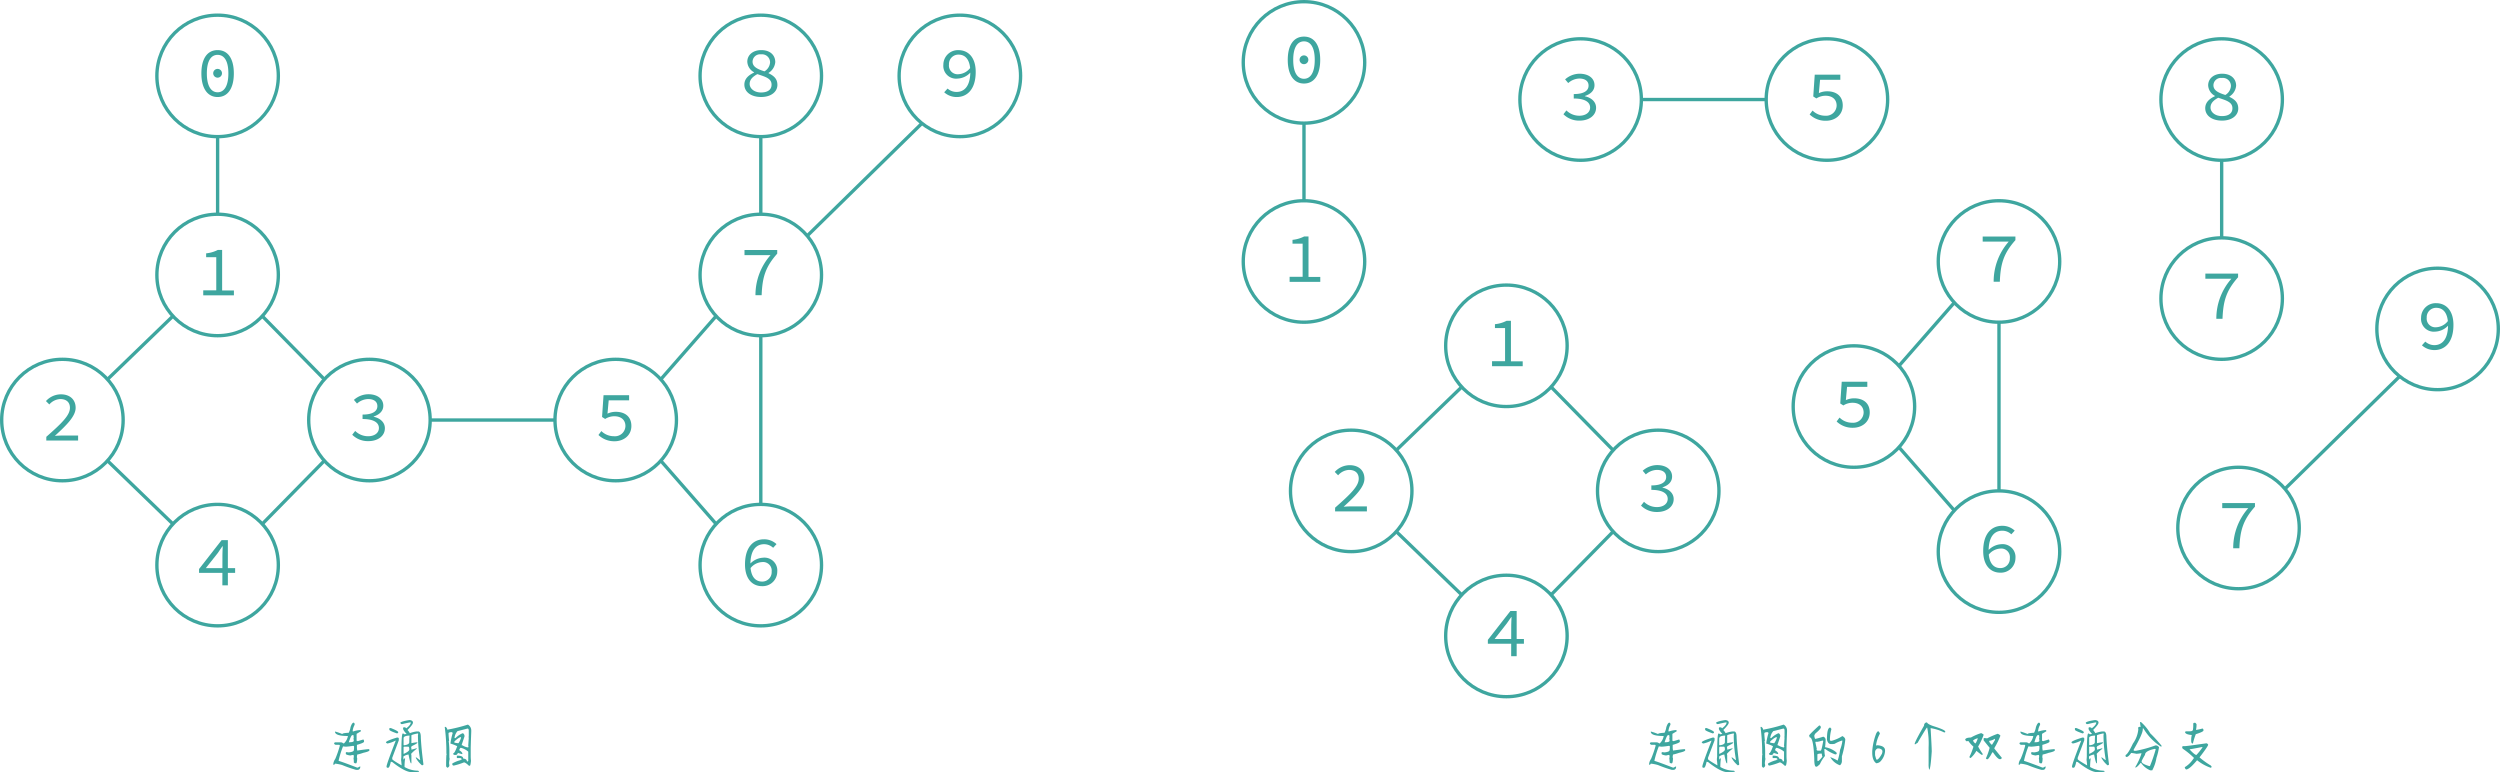 <svg id="图层_1" data-name="图层 1" xmlns="http://www.w3.org/2000/svg" viewBox="0 0 741 228.87"><defs><style>.cls-1{fill:none;}.cls-1,.cls-3{stroke:#3ea69f;stroke-miterlimit:10;}.cls-2{fill:#3ea69f;}.cls-3{fill:#fff;}</style></defs><circle class="cls-1" cx="64.5" cy="22.5" r="18"/><path class="cls-2" d="M202.69,111.76c0-4.49,1.83-6.91,4.81-6.91s4.81,2.42,4.81,6.91-1.83,7-4.81,7S202.69,116.21,202.69,111.76Zm8,0c0-3.84-1.32-5.5-3.19-5.5s-3.19,1.66-3.19,5.5,1.32,5.59,3.19,5.59S210.69,115.6,210.69,111.76Zm-4.49-.15a1.3,1.3,0,1,1,1.3,1.41A1.3,1.3,0,0,1,206.2,111.61Z" transform="translate(-143 -90)"/><circle class="cls-1" cx="64.5" cy="81.5" r="18"/><path class="cls-2" d="M203.24,176.05h3.86v-9.82h-3v-1.14a9.5,9.5,0,0,0,3.44-1h1.3v12h3.49v1.45h-9.09Z" transform="translate(-143 -90)"/><circle class="cls-1" cx="64.5" cy="167.5" r="18"/><path class="cls-2" d="M208.93,254.28c0-.73.06-1.64.1-2.37h-.1c-.44.65-.93,1.3-1.37,2L204,258.4h8.69v1.4H202v-1.15l6.68-8.55h1.86v13.4h-1.63Z" transform="translate(-143 -90)"/><circle class="cls-1" cx="18.5" cy="124.5" r="18"/><path class="cls-2" d="M156.73,219.47c4.54-4,7-6.36,7-8.59,0-1.53-.93-2.6-2.9-2.6a4.58,4.58,0,0,0-3.21,1.6l-1-1a6,6,0,0,1,4.43-2c2.69,0,4.37,1.58,4.37,4s-2.52,5-6.16,8.31c.84-.06,1.7-.1,2.5-.1h4.39v1.49h-9.43Z" transform="translate(-143 -90)"/><circle class="cls-1" cx="109.5" cy="124.5" r="18"/><path class="cls-2" d="M247.4,218.86l.88-1.13a5.41,5.41,0,0,0,3.84,1.57c1.83,0,3.19-.94,3.19-2.43s-1.34-2.67-4.85-2.67v-1.32c3.17,0,4.39-1.09,4.39-2.5s-1.11-2.1-2.73-2.1a5.12,5.12,0,0,0-3.3,1.34l-.92-1.09a6.51,6.51,0,0,1,4.28-1.68c2.52,0,4.43,1.24,4.43,3.4,0,1.62-1.19,2.65-2.85,3.2v.08c1.78.38,3.32,1.55,3.32,3.4,0,2.37-2.19,3.82-4.85,3.82A6.54,6.54,0,0,1,247.4,218.86Z" transform="translate(-143 -90)"/><circle class="cls-1" cx="182.5" cy="124.5" r="18"/><path class="cls-2" d="M320.38,218.93l.86-1.16A5.31,5.31,0,0,0,325,219.3a3.11,3.11,0,0,0,3.38-3c0-1.85-1.31-2.92-3.28-2.92a5,5,0,0,0-2.73.8l-.92-.59.44-6.45h7.58v1.52h-6.05l-.36,3.94a5.84,5.84,0,0,1,2.48-.54c2.56,0,4.6,1.3,4.6,4.2s-2.39,4.53-5,4.53A6.72,6.72,0,0,1,320.38,218.93Z" transform="translate(-143 -90)"/><circle class="cls-1" cx="225.5" cy="81.5" r="18"/><path class="cls-2" d="M371.38,165.62h-7.71V164.1h9.7v1.08c-3.55,4-4.41,7.07-4.62,12.32h-1.83A17.9,17.9,0,0,1,371.38,165.62Z" transform="translate(-143 -90)"/><circle class="cls-1" cx="225.5" cy="22.5" r="18"/><path class="cls-2" d="M363.63,115.08c0-1.85,1.43-2.9,2.87-3.57v-.09a3.75,3.75,0,0,1-2-3.12c0-2.06,1.74-3.45,4.13-3.45,2.63,0,4.16,1.49,4.16,3.57a4.18,4.18,0,0,1-2,3.19v.09c1.47.73,2.63,1.57,2.63,3.48s-1.74,3.57-4.81,3.57S363.63,117.2,363.63,115.08Zm8.06,0c0-1.85-1.87-2.33-4.2-3.11-1.3.7-2.29,1.56-2.29,2.9s1.33,2.54,3.38,2.54S371.69,116.51,371.69,115.12Zm-.44-6.61a2.39,2.39,0,0,0-2.69-2.36,2.22,2.22,0,0,0-2.5,2.15c0,1.59,1.54,2.26,3.53,2.89A3.39,3.39,0,0,0,371.25,108.51Z" transform="translate(-143 -90)"/><circle class="cls-1" cx="284.5" cy="22.5" r="18"/><path class="cls-2" d="M422.86,117.35l1-1.1a4,4,0,0,0,2.67,1c2.16,0,4.07-1.53,4.07-6,0-3.3-1.28-5.06-3.48-5.06a2.77,2.77,0,0,0-2.84,2.92A2.57,2.57,0,0,0,427.1,112a4.69,4.69,0,0,0,3.49-1.89l.06,1.37a5.55,5.55,0,0,1-3.89,1.82,3.79,3.79,0,0,1-4.15-4.13,4.32,4.32,0,0,1,4.45-4.31c2.92,0,5.14,2.14,5.14,6.45,0,5.37-2.71,7.45-5.6,7.45A5.44,5.44,0,0,1,422.86,117.35Z" transform="translate(-143 -90)"/><circle class="cls-1" cx="225.5" cy="167.5" r="18"/><path class="cls-2" d="M363.82,257.31c0-5.38,2.68-7.46,5.6-7.46a5.32,5.32,0,0,1,3.74,1.43l-1,1.09a3.93,3.93,0,0,0-2.66-1.07c-2.19,0-4.08,1.53-4.08,6,0,3.29,1.26,5.08,3.49,5.08a2.78,2.78,0,0,0,2.81-2.94,2.55,2.55,0,0,0-2.83-2.84,4.73,4.73,0,0,0-3.51,1.89l-.06-1.36a5.68,5.68,0,0,1,3.88-1.83,3.81,3.81,0,0,1,4.18,4.14,4.32,4.32,0,0,1-4.47,4.3C366,263.75,363.82,261.61,363.82,257.31Z" transform="translate(-143 -90)"/><line class="cls-3" x1="64.5" y1="40.5" x2="64.5" y2="63.5"/><circle class="cls-1" cx="386.5" cy="18.5" r="18"/><path class="cls-2" d="M524.69,107.76c0-4.49,1.83-6.91,4.81-6.91s4.81,2.42,4.81,6.91-1.83,7-4.81,7S524.69,112.21,524.69,107.76Zm8,0c0-3.84-1.32-5.5-3.19-5.5s-3.19,1.66-3.19,5.5,1.32,5.59,3.19,5.59S532.69,111.6,532.69,107.76Zm-4.49-.15a1.3,1.3,0,1,1,1.3,1.41A1.3,1.3,0,0,1,528.2,107.61Z" transform="translate(-143 -90)"/><circle class="cls-1" cx="386.5" cy="77.5" r="18"/><path class="cls-2" d="M525.24,172.05h3.86v-9.82h-3v-1.14a9.5,9.5,0,0,0,3.44-1h1.3v12h3.49v1.45h-9.09Z" transform="translate(-143 -90)"/><line class="cls-3" x1="386.5" y1="36.5" x2="386.5" y2="59.5"/><line class="cls-3" x1="51.26" y1="93.69" x2="31.86" y2="112.44"/><line class="cls-3" x1="77.74" y1="93.69" x2="96.14" y2="112.44"/><line class="cls-3" x1="96.14" y1="136.56" x2="77.74" y2="155.31"/><line class="cls-3" x1="31.86" y1="136.56" x2="51.26" y2="155.31"/><circle class="cls-1" cx="446.5" cy="102.5" r="18"/><path class="cls-2" d="M585.24,197.05h3.86v-9.82h-3v-1.14a9.5,9.5,0,0,0,3.44-1h1.3v12h3.49v1.45h-9.09Z" transform="translate(-143 -90)"/><circle class="cls-1" cx="446.5" cy="188.5" r="18"/><path class="cls-2" d="M590.93,275.28c0-.73.06-1.64.1-2.37h-.1c-.44.65-.93,1.3-1.37,1.95L586,279.4h8.69v1.4H584v-1.15l6.68-8.55h1.86v13.4h-1.63Z" transform="translate(-143 -90)"/><circle class="cls-1" cx="400.5" cy="145.5" r="18"/><path class="cls-2" d="M538.73,240.47c4.54-4,7-6.36,7-8.59,0-1.53-.93-2.6-2.9-2.6a4.58,4.58,0,0,0-3.21,1.6l-1-1a6,6,0,0,1,4.43-2c2.69,0,4.37,1.58,4.37,4s-2.52,5-6.16,8.31c.84-.06,1.7-.1,2.5-.1h4.39v1.49h-9.43Z" transform="translate(-143 -90)"/><circle class="cls-1" cx="491.5" cy="145.5" r="18"/><path class="cls-2" d="M629.4,239.86l.88-1.13a5.41,5.41,0,0,0,3.84,1.57c1.83,0,3.19-.94,3.19-2.43s-1.34-2.67-4.85-2.67v-1.32c3.17,0,4.39-1.09,4.39-2.5s-1.11-2.1-2.73-2.1a5.12,5.12,0,0,0-3.3,1.34l-.92-1.09a6.51,6.51,0,0,1,4.28-1.68c2.52,0,4.43,1.24,4.43,3.4,0,1.62-1.19,2.65-2.85,3.2v.08c1.78.38,3.32,1.55,3.32,3.4,0,2.37-2.19,3.82-4.85,3.82A6.54,6.54,0,0,1,629.4,239.86Z" transform="translate(-143 -90)"/><line class="cls-3" x1="433.26" y1="114.69" x2="413.86" y2="133.44"/><line class="cls-3" x1="459.74" y1="114.69" x2="478.14" y2="133.44"/><line class="cls-3" x1="478.14" y1="157.56" x2="459.74" y2="176.31"/><line class="cls-3" x1="413.86" y1="157.56" x2="433.26" y2="176.31"/><line class="cls-3" x1="127.5" y1="124.5" x2="164.5" y2="124.5"/><circle class="cls-1" cx="468.5" cy="29.5" r="18"/><path class="cls-2" d="M606.4,123.86l.88-1.13a5.41,5.41,0,0,0,3.84,1.57c1.83,0,3.19-.94,3.19-2.43s-1.34-2.67-4.85-2.67v-1.32c3.17,0,4.39-1.09,4.39-2.5s-1.11-2.1-2.73-2.1a5.12,5.12,0,0,0-3.3,1.34l-.92-1.09a6.51,6.51,0,0,1,4.28-1.68c2.52,0,4.43,1.24,4.43,3.4,0,1.62-1.19,2.65-2.85,3.2v.08c1.78.38,3.32,1.55,3.32,3.4,0,2.37-2.19,3.82-4.85,3.82A6.54,6.54,0,0,1,606.4,123.86Z" transform="translate(-143 -90)"/><circle class="cls-1" cx="541.5" cy="29.5" r="18"/><path class="cls-2" d="M679.38,123.93l.86-1.16A5.31,5.31,0,0,0,684,124.3a3.11,3.11,0,0,0,3.38-3c0-1.85-1.31-2.92-3.28-2.92a5,5,0,0,0-2.73.8l-.92-.59.44-6.45h7.58v1.52h-6l-.36,3.94a5.84,5.84,0,0,1,2.48-.54c2.56,0,4.6,1.3,4.6,4.2s-2.39,4.53-4.95,4.53A6.72,6.72,0,0,1,679.38,123.93Z" transform="translate(-143 -90)"/><line class="cls-3" x1="486.5" y1="29.5" x2="523.5" y2="29.5"/><line class="cls-3" x1="195.86" y1="112.44" x2="212.26" y2="93.69"/><line class="cls-3" x1="195.86" y1="136.56" x2="212.26" y2="155.31"/><line class="cls-3" x1="225.5" y1="99.5" x2="225.5" y2="149.5"/><circle class="cls-1" cx="549.5" cy="120.5" r="18"/><path class="cls-2" d="M687.38,214.93l.86-1.16A5.31,5.31,0,0,0,692,215.3a3.11,3.11,0,0,0,3.38-3c0-1.85-1.31-2.92-3.28-2.92a5,5,0,0,0-2.73.8l-.92-.59.44-6.45h7.58v1.52h-6l-.36,3.94a5.84,5.84,0,0,1,2.48-.54c2.56,0,4.6,1.3,4.6,4.2s-2.39,4.53-4.95,4.53A6.74,6.74,0,0,1,687.38,214.93Z" transform="translate(-143 -90)"/><circle class="cls-1" cx="592.5" cy="77.5" r="18"/><path class="cls-2" d="M738.38,161.62h-7.71V160.1h9.7v1.08c-3.55,4-4.41,7.07-4.62,12.32h-1.83A17.9,17.9,0,0,1,738.38,161.62Z" transform="translate(-143 -90)"/><circle class="cls-1" cx="592.5" cy="163.5" r="18"/><path class="cls-2" d="M730.82,253.31c0-5.38,2.68-7.46,5.6-7.46a5.32,5.32,0,0,1,3.74,1.43l-1,1.09a3.93,3.93,0,0,0-2.66-1.07c-2.19,0-4.07,1.53-4.07,6,0,3.29,1.25,5.08,3.48,5.08a2.78,2.78,0,0,0,2.81-2.94,2.55,2.55,0,0,0-2.83-2.84,4.73,4.73,0,0,0-3.51,1.89l-.06-1.36a5.68,5.68,0,0,1,3.88-1.83,3.81,3.81,0,0,1,4.18,4.14,4.32,4.32,0,0,1-4.47,4.3C733,259.75,730.82,257.61,730.82,253.31Z" transform="translate(-143 -90)"/><line class="cls-3" x1="562.86" y1="108.44" x2="579.26" y2="89.69"/><line class="cls-3" x1="562.86" y1="132.56" x2="579.26" y2="151.31"/><line class="cls-3" x1="592.5" y1="95.5" x2="592.5" y2="145.5"/><line class="cls-3" x1="239.26" y1="69.9" x2="273.26" y2="36.56"/><circle class="cls-1" cx="663.5" cy="156.5" r="18"/><path class="cls-2" d="M809.38,240.62h-7.71V239.1h9.7v1.08c-3.55,4-4.41,7.07-4.62,12.32h-1.83A17.9,17.9,0,0,1,809.38,240.62Z" transform="translate(-143 -90)"/><circle class="cls-1" cx="722.5" cy="97.5" r="18"/><path class="cls-2" d="M860.86,192.35l1-1.1a4,4,0,0,0,2.67,1.05c2.16,0,4.07-1.53,4.07-6,0-3.3-1.28-5.06-3.48-5.06a2.77,2.77,0,0,0-2.84,2.92A2.57,2.57,0,0,0,865.1,187a4.69,4.69,0,0,0,3.49-1.89l.06,1.37a5.55,5.55,0,0,1-3.89,1.82,3.79,3.79,0,0,1-4.15-4.13,4.32,4.32,0,0,1,4.45-4.31c2.92,0,5.14,2.14,5.14,6.45,0,5.37-2.71,7.45-5.6,7.45A5.44,5.44,0,0,1,860.86,192.35Z" transform="translate(-143 -90)"/><line class="cls-3" x1="677.26" y1="144.9" x2="711.26" y2="111.56"/><line class="cls-3" x1="225.5" y1="40.5" x2="225.5" y2="63.5"/><circle class="cls-1" cx="658.5" cy="88.5" r="18"/><path class="cls-2" d="M804.38,172.62h-7.71V171.1h9.7v1.08c-3.55,4-4.41,7.07-4.62,12.32h-1.83A17.9,17.9,0,0,1,804.38,172.62Z" transform="translate(-143 -90)"/><circle class="cls-1" cx="658.5" cy="29.5" r="18"/><path class="cls-2" d="M796.63,122.08c0-1.85,1.43-2.9,2.87-3.57v-.09a3.75,3.75,0,0,1-2-3.12c0-2.06,1.74-3.45,4.13-3.45,2.63,0,4.16,1.49,4.16,3.57a4.18,4.18,0,0,1-2,3.19v.09c1.47.73,2.63,1.57,2.63,3.48s-1.74,3.57-4.81,3.57S796.63,124.2,796.63,122.08Zm8.06,0c0-1.85-1.87-2.33-4.2-3.11-1.3.7-2.29,1.56-2.29,2.9s1.33,2.54,3.38,2.54S804.69,123.51,804.69,122.12Zm-.44-6.61a2.39,2.39,0,0,0-2.69-2.36,2.22,2.22,0,0,0-2.5,2.15c0,1.59,1.54,2.26,3.53,2.89A3.39,3.39,0,0,0,804.25,115.51Z" transform="translate(-143 -90)"/><line class="cls-3" x1="658.5" y1="47.5" x2="658.5" y2="70.5"/><path class="cls-2" d="M247.84,304.19a.48.48,0,0,1,.27.5v.15a4.75,4.75,0,0,0-.59,1.88c.06,0,.08,0,.08.12a7.31,7.31,0,0,1,2.24-.45l.13.18v.18l-1.27.76v2.07a.7.7,0,0,1,.33.1l1.67-.5a.77.77,0,0,1,.2.49v.17c0,.22-.71.54-2.11.94v1l.09.69c1.55-.24,2.71-.38,3.49-.43l.13.19v.14c0,.25-.62.5-1.84.77a12.65,12.65,0,0,1-1.78.51l-.09.57v.09c0,.23,0,.34.08.34,0,1.06-.16,1.6-.34,1.6h-.08a.62.62,0,0,1-.58-.28v-.31a4.14,4.14,0,0,0-.09-.84,2.73,2.73,0,0,0,.09-.76V314l-.13-.24a4.86,4.86,0,0,0-.9.17c-.89-.13-1.34-.3-1.34-.5v-.33c0-.1.08-.15.25-.17l.59.08q1.53-.16,1.53-.66a3.43,3.43,0,0,0,.07-.77v-.26a.22.22,0,0,0-.25-.25h-.09a17.47,17.47,0,0,1-2.1.25l-.83-.09a29.52,29.52,0,0,0-1.29,4.14v.15c1,.3,2.78.95,5.48,2h.2l.6-.33h.05c.06,0,.09,0,.09.08-.05.61-.34.92-.84.92h-.42a36.52,36.52,0,0,1-4.11-1.43,12,12,0,0,0-2.15-.42q0,.17-.27.33h-.14a.07.07,0,0,1-.08-.08v-.16a3.17,3.17,0,0,1,.58-1.48,30.31,30.31,0,0,0,1.36-3.92.24.24,0,0,0-.26-.27h-.84a.61.61,0,0,1-.59-.35v-.15c0-.05.09-.13.28-.24h1.74a1.37,1.37,0,0,1,.73.33h.15a3.87,3.87,0,0,0,1.18-2.2c-2.55,0-3.83-.43-3.83-1.29a.45.45,0,0,1,.17,0,17.16,17.16,0,0,1,2,.71c0-.19.63-.32,1.9-.38a5,5,0,0,0,.54-1.66C247.21,304.59,247.51,304.19,247.84,304.19ZM246.39,310h.29c.79,0,1.19-.19,1.19-.43l-.09-.76a.72.72,0,0,1,.09-.24,2.83,2.83,0,0,1-.09-.68h-.35C247.19,307.9,246.84,308.6,246.39,310Z" transform="translate(-143 -90)"/><path class="cls-2" d="M264.4,303.42c.67.08,1,.33,1,.76s-.54,1.09-1.61,2.2a3.56,3.56,0,0,1,.68.93,8.73,8.73,0,0,1,2-.51h.5c.51,0,.76.59.76,1.77.1,2.11.35,4.73.76,7.84v.18c0,.12-.14.2-.42.25a7.81,7.81,0,0,1-1.86-2.28l.17-.08,1,.76h.17a41.57,41.57,0,0,1-.67-7.34l.08-.42-.17-.09c-1.24.26-1.85.46-1.85.59v2.28h.08a12.35,12.35,0,0,1,1.68-.25v.16c0,.13-.57.46-1.68,1-.06.17-.11.26-.17.26l.09.42v.34a9.32,9.32,0,0,0,1.52-.43l.08.18a9.59,9.59,0,0,0-1.69,1.51l.09.42v2.37h-.09c-.19,0-.44-.87-.76-2.61a3.61,3.61,0,0,0-1.52.59v.84h.17c0-.17,0-.26.17-.26h.17a16,16,0,0,0-.17,2.54,8,8,0,0,0,4,1.09c0,.06.08.08.24.08v.26q-1.12.09-1.68.09H265c-1.29,0-3.21-1-5.74-3l-.42-.08c-.26,1.18-.51,1.77-.76,1.77h-.26c-.14,0-.22-.11-.25-.34q0-.69,2.7-7.6v-.08h-.08a8.47,8.47,0,0,1-2.37.85c-.25-.11-.39-.23-.42-.34,0-.29,1.1-.77,3.29-1.44.34,0,.51.12.51.26v.59l-1.94,5.15V315c0,.18.93.8,2.78,1.86v-.08c-.07-.87-.13-1.38-.16-1.52.05-.48.08-.85.08-1.1q0-6.75.42-6.75h.16l.35.25a2.29,2.29,0,0,1,.59-.09v-.07c-.68-.73-1-1.24-1-1.52v-.17c0-.14.11-.23.33-.26.39.08.59.19.59.34q1.35-1,1.35-1.77c-.46,0-1.31.22-2.53.5H262c-.09,0-.2-.11-.34-.33S262.54,303.69,264.4,303.42Zm-5.83,2.37h.26c1.36.54,2.09.93,2.19,1.18v.16c0,.09-.11.18-.34.26-1.52-.52-2.28-.89-2.28-1.1V306C258.42,305.84,258.48,305.79,258.57,305.79Zm4.05,3v1.94c0,.11.08.17.17.17,1-.13,1.52-.44,1.52-.92s0-1.19.09-1.95C263.21,308.06,262.62,308.32,262.62,308.82Zm0,2.71v1.93h.09c1.07-.49,1.6-.91,1.6-1.26v-.08c0-.51-.12-.77-.26-.77h-1.26C262.68,311.37,262.62,311.43,262.62,311.53Z" transform="translate(-143 -90)"/><path class="cls-2" d="M281.68,304.77a2,2,0,0,1,1,1.77v.26c-.11,3-.16,4.64-.16,5V314a13.36,13.36,0,0,0,.08,1.52c-.1,1-.21,1.45-.36,1.45H282c-.71-.68-1.2-1-1.48-1a18.62,18.62,0,0,1-2.94.93h-.25c-.06,0-.16-.09-.27-.29v-.31a9.46,9.46,0,0,1,2.45-1q0-.15.33-.15V315c-.07-.21-.26-.31-.57-.31h-.76a.09.09,0,0,1-.1-.1v-.5c0-.07,0-.11.1-.11h.33c1,.06,1.45.34,1.45.85.73.08,1.1.36,1.1.84h.16a.21.21,0,0,0,.24-.24v-2.64a5.32,5.32,0,0,0-2.18-1.14c-.19,0-.36.24-.5.7.62.39.94.74.94,1.06,0,.07-.06.1-.18.1l-1.15-.35a1.05,1.05,0,0,1-.48.6h-.41c-.34,0-.52-.15-.52-.44.3,0,.7-.72,1.21-2.14a10.67,10.67,0,0,0-2-.78v-.11a18.61,18.61,0,0,1,.68-3.07l-.31-.21c-.63,0-.94.16-.94.33,0,.4.06,1.16.17,2.27H276a27.94,27.94,0,0,1,.19,3.87v1l.08.49a7,7,0,0,0-.17,1.29,4,4,0,0,1,.09.73,1,1,0,0,1-.46.54h-.15c-.05,0-.17-.13-.35-.38,0-.82,0-2,.08-3.42l.1-.18-.1-.19a58,58,0,0,0-.49-7.87l.1-.05h.13a1.07,1.07,0,0,1,.54.84A47,47,0,0,0,281.68,304.77Zm-4,4H278a6.71,6.71,0,0,1,2.09-1.43h.15a1,1,0,0,1,.44.93l-.87,2.61H280a4.47,4.47,0,0,0,1.78.68.79.79,0,0,1,.08-.31c0-.11,0-.16-.08-.16l.16-2.39c0-.1,0-.15-.07-.15l.07-.35v-1.69c0-.32-.11-.52-.32-.58-1.93.51-2.92.76-3,.76A3.5,3.5,0,0,0,277.72,308.72Zm0,1v.36l1,.15h.22a5.74,5.74,0,0,0,.75-1.58v-.2C279.29,308.46,278.64,308.88,277.73,309.73Z" transform="translate(-143 -90)"/><path class="cls-2" d="M637.84,304.19a.48.48,0,0,1,.27.5v.15a4.75,4.75,0,0,0-.59,1.88c.06,0,.08,0,.08.12a7.31,7.31,0,0,1,2.24-.45l.13.18v.18l-1.27.76v2.07a.7.7,0,0,1,.33.1l1.67-.5a.77.77,0,0,1,.2.49v.17c0,.22-.71.54-2.11.94v1l.09.69c1.55-.24,2.71-.38,3.49-.43l.13.19v.14c0,.25-.62.5-1.84.77a12.65,12.65,0,0,1-1.78.51l-.09.57v.09c0,.23,0,.34.08.34,0,1.06-.16,1.6-.34,1.6h-.08a.62.62,0,0,1-.58-.28v-.31a4.14,4.14,0,0,0-.09-.84,2.73,2.73,0,0,0,.09-.76V314l-.13-.24a4.86,4.86,0,0,0-.9.17c-.89-.13-1.34-.3-1.34-.5v-.33c0-.1.08-.15.25-.17l.59.08q1.53-.16,1.53-.66a3.43,3.43,0,0,0,.07-.77v-.26a.22.22,0,0,0-.25-.25h-.09a17.47,17.47,0,0,1-2.1.25l-.83-.09a29.52,29.52,0,0,0-1.29,4.14v.15c1,.3,2.78.95,5.48,2h.2l.6-.33h.05c.06,0,.09,0,.09.08,0,.61-.34.92-.84.92h-.42a36.52,36.52,0,0,1-4.11-1.43,12,12,0,0,0-2.15-.42q0,.17-.27.33h-.14a.07.07,0,0,1-.08-.08v-.16a3.17,3.17,0,0,1,.58-1.48,30.31,30.31,0,0,0,1.36-3.92.24.24,0,0,0-.26-.27h-.84a.61.61,0,0,1-.59-.35v-.15c0-.05.09-.13.28-.24h1.74a1.37,1.37,0,0,1,.73.33h.15a3.87,3.87,0,0,0,1.18-2.2c-2.55,0-3.83-.43-3.83-1.29a.45.45,0,0,1,.17,0,17.16,17.16,0,0,1,2,.71c0-.19.63-.32,1.9-.38a5,5,0,0,0,.54-1.66C637.21,304.59,637.51,304.19,637.84,304.19ZM636.39,310h.29c.79,0,1.19-.19,1.19-.43l-.09-.76a.72.72,0,0,1,.09-.24,2.83,2.83,0,0,1-.09-.68h-.35C637.19,307.9,636.84,308.6,636.39,310Z" transform="translate(-143 -90)"/><path class="cls-2" d="M654.4,303.42c.67.08,1,.33,1,.76s-.54,1.09-1.61,2.2a3.56,3.56,0,0,1,.68.93,8.73,8.73,0,0,1,2-.51h.5c.51,0,.76.59.76,1.77.1,2.11.35,4.73.76,7.84v.18c0,.12-.14.2-.42.25a7.81,7.81,0,0,1-1.86-2.28l.17-.08,1,.76h.17a41.57,41.57,0,0,1-.67-7.34l.08-.42-.17-.09c-1.24.26-1.85.46-1.85.59v2.28h.08a12.35,12.35,0,0,1,1.68-.25v.16c0,.13-.57.46-1.68,1-.06.17-.11.26-.17.26l.09.42v.34a9.32,9.32,0,0,0,1.52-.43l.08.18a9.59,9.59,0,0,0-1.69,1.51l.09.42v2.37h-.09c-.19,0-.44-.87-.76-2.61a3.61,3.61,0,0,0-1.52.59v.84h.17c0-.17.05-.26.17-.26h.17a16,16,0,0,0-.17,2.54,8,8,0,0,0,4,1.09c0,.06.08.08.24.08v.26q-1.12.09-1.68.09H655c-1.29,0-3.21-1-5.74-3l-.42-.08c-.26,1.18-.51,1.77-.76,1.77h-.26c-.14,0-.22-.11-.25-.34q0-.69,2.7-7.6v-.08h-.08a8.47,8.47,0,0,1-2.37.85c-.25-.11-.39-.23-.42-.34,0-.29,1.1-.77,3.29-1.44.34,0,.51.12.51.26v.59l-1.94,5.15V315c0,.18.93.8,2.78,1.86v-.08c-.07-.87-.13-1.38-.16-1.52,0-.48.08-.85.08-1.1q0-6.75.42-6.75h.16l.35.25a2.29,2.29,0,0,1,.59-.09v-.07c-.68-.73-1-1.24-1-1.52v-.17c0-.14.11-.23.33-.26.39.08.59.19.59.34q1.35-1,1.35-1.77c-.46,0-1.31.22-2.53.5H652c-.09,0-.2-.11-.34-.33S652.54,303.69,654.4,303.42Zm-5.83,2.37h.26c1.36.54,2.09.93,2.19,1.18v.16c0,.09-.11.18-.34.26-1.52-.52-2.28-.89-2.28-1.1V306C648.42,305.84,648.48,305.79,648.57,305.79Zm4,3v1.94c0,.11.08.17.17.17,1-.13,1.52-.44,1.52-.92s0-1.19.09-1.95C653.21,308.06,652.62,308.32,652.62,308.82Zm0,2.71v1.93h.09c1.07-.49,1.6-.91,1.6-1.26v-.08c0-.51-.12-.77-.26-.77h-1.26C652.68,311.37,652.62,311.43,652.62,311.53Z" transform="translate(-143 -90)"/><path class="cls-2" d="M671.68,304.77a2,2,0,0,1,1,1.77v.26c-.11,3-.16,4.64-.16,5V314a13.36,13.36,0,0,0,.08,1.52c-.1,1-.21,1.45-.36,1.45H672c-.71-.68-1.2-1-1.48-1a18.62,18.62,0,0,1-2.94.93h-.25c-.06,0-.16-.09-.27-.29v-.31a9.46,9.46,0,0,1,2.45-1q0-.15.33-.15V315c-.07-.21-.26-.31-.57-.31h-.76a.09.09,0,0,1-.1-.1v-.5c0-.07,0-.11.1-.11h.33c1,.06,1.45.34,1.45.85.73.08,1.1.36,1.1.84h.16a.21.21,0,0,0,.24-.24v-2.64a5.32,5.32,0,0,0-2.18-1.14c-.19,0-.36.24-.5.7.62.39.94.74.94,1.06,0,.07-.06.1-.18.1l-1.15-.35a1.05,1.05,0,0,1-.48.6h-.41c-.34,0-.52-.15-.52-.44.3,0,.7-.72,1.21-2.14a10.67,10.67,0,0,0-2-.78v-.11a18.61,18.61,0,0,1,.68-3.07l-.31-.21c-.63,0-.94.16-.94.33,0,.4.06,1.16.17,2.27H666a27.94,27.94,0,0,1,.19,3.87v1l.08.49a7,7,0,0,0-.17,1.29,4,4,0,0,1,.09.73,1,1,0,0,1-.46.54h-.15c-.05,0-.17-.13-.35-.38,0-.82,0-2,.08-3.42l.1-.18-.1-.19a58,58,0,0,0-.49-7.87l.1-.05h.13a1.07,1.07,0,0,1,.54.84A47,47,0,0,0,671.68,304.77Zm-4,4H668a6.71,6.71,0,0,1,2.09-1.43h.15a1,1,0,0,1,.44.93l-.87,2.61H670a4.47,4.47,0,0,0,1.78.68.79.79,0,0,1,.08-.31c0-.11,0-.16-.08-.16l.16-2.39c0-.1,0-.15-.07-.15l.07-.35v-1.69c0-.32-.11-.52-.32-.58-1.93.51-2.92.76-3,.76A3.5,3.5,0,0,0,667.72,308.72Zm0,1v.36l1,.15h.22a5.74,5.74,0,0,0,.75-1.58v-.2C669.29,308.46,668.64,308.88,667.73,309.73Z" transform="translate(-143 -90)"/><path class="cls-2" d="M682.18,305.05h.23c.05,0,.14.13.28.38v.15c0,.32-.5.9-1.5,1.73a1.47,1.47,0,0,0-.44.81c.1.59.21.89.31.89a22.43,22.43,0,0,0,2.36-.66,1,1,0,0,1,.7.94,21.43,21.43,0,0,1-.17,2.18,6.85,6.85,0,0,1,3.38,1.57l.08.39c0,.07-.15.14-.44.19A11.88,11.88,0,0,1,684,312h-.25v.41a12.24,12.24,0,0,0,.17,1.66,10.75,10.75,0,0,0-1.51,2.43,5.9,5.9,0,0,1-.88.74h-.25c-.35,0-.53-.77-.53-2.3q-.24-6.39-1.36-6.39l-.16-.54C679.26,307.81,680.23,306.82,682.18,305.05Zm-.72,4.85s-.07-.08-.21-.08-.06.17-.18.17l.43,2a.75.75,0,0,0-.08.29l.29.21h.95c.17,0,.42-1,.75-2.89l-.24-.11A8.23,8.23,0,0,1,681.46,309.9Zm.21,3.78v1.7l.11.22c.26,0,.71-.44,1.38-1.32a3,3,0,0,1-.18-.92h-.15C682.06,313.36,681.67,313.47,681.67,313.68Zm3.83-8a2.09,2.09,0,0,1,.31.36v.16a11.78,11.78,0,0,0-.42,3v.3l.47.09a11.41,11.41,0,0,0,3.22-1.42c.57.3.86.68.86,1.11a26.81,26.81,0,0,1-1,4.88v1.37a1.67,1.67,0,0,1-.55,1.29h-.06a5.36,5.36,0,0,1-2.65-2.09l-.21-.28.09,0a11.74,11.74,0,0,1,2.12,1,16.76,16.76,0,0,0,.71-3.19,10.87,10.87,0,0,0,.67-2.47v-.32a10.19,10.19,0,0,0-2.27,1l-.57.08h-.51q-.88,0-1.2-1.29C684.5,306.85,684.83,305.64,685.5,305.64Z" transform="translate(-143 -90)"/><path class="cls-2" d="M699.12,316.23c-.79-.56-1.19-1.61-1.19-3.16v-.43a18.44,18.44,0,0,1,1.19-5.27c.25-.42.44-.63.56-.63s.34.23.5.63v.14a9.56,9.56,0,0,0-1.13,3.45h.07l.36-.07c1.5.12,2.25.63,2.25,1.54v.21a4.94,4.94,0,0,1-1.49,3.17A2,2,0,0,1,699.12,316.23Zm.15-1.06c.37,0,.88-.58,1.53-1.75a2.53,2.53,0,0,0,.15-.64v-.07c0-.42-.3-.7-.91-.84v-.07a.46.46,0,0,1-.21.07l-.15-.07a1.18,1.18,0,0,0-.91,1.12v.92C699,314.73,699.12,315.17,699.27,315.17Z" transform="translate(-143 -90)"/><path class="cls-2" d="M713.91,304.14h.25c.21.41,1,.81,2.2,1.18,2.14.68,3.21,1.19,3.21,1.52V307l-.18.09h-.16a13.68,13.68,0,0,0-4-1.27c.22,3.82.34,6.13.34,6.92q-.37,5.4-.76,5.4a6,6,0,0,1-.17-1.77v-4.9a24.31,24.31,0,0,0-.42-5.81h-.09q-.52.69-2.78,4.55a2.66,2.66,0,0,0-.67.42l-.18-.08q0-.63,2.79-5.48A.91.91,0,0,1,713.91,304.14Z" transform="translate(-143 -90)"/><path class="cls-2" d="M730.17,307.31h.09q.66.33.66.42v.17a18.81,18.81,0,0,1-1.6,3.37,17.64,17.64,0,0,0,1.36,2.2v.08c0,.12-.06.17-.18.17h-.17c-.49-.34-1-.74-1.52-1.18a7.83,7.83,0,0,1-1.68,2.11H727c-.14,0-.23-.11-.25-.34a18.4,18.4,0,0,0,1.18-3,9.28,9.28,0,0,1-1.52-1.69l-.42.09h-.09a.83.83,0,0,1-.42-.51c.14-.39.7-.59,1.69-.59A14.74,14.74,0,0,1,730.17,307.31Zm-2.37,2.2a2,2,0,0,0,.68.84c.14,0,.39-.51.76-1.52A2.78,2.78,0,0,0,727.8,309.51Zm7.34-2a1.65,1.65,0,0,1,.77.51v.07a22.37,22.37,0,0,1-1.69,3.47.63.63,0,0,0-.09.33l2.2,2.71v.08a.56.56,0,0,1-.59.34c-.42,0-1.1-.68-2-2h-.25a8.53,8.53,0,0,1-1.27,2h-.33c-.09,0-.17-.08-.26-.25a18.29,18.29,0,0,0,1.1-3.12l-1.78-2.2v-.51c0-.11.08-.17.18-.17h.08a4,4,0,0,1,.76.09A26.57,26.57,0,0,1,735.14,307.48Zm-2.53,2.1v.26a4.18,4.18,0,0,0,.68.84h.17l.84-1.35V309h-.08A3.73,3.73,0,0,1,732.61,309.58Z" transform="translate(-143 -90)"/><path class="cls-2" d="M747.4,304.19a.48.48,0,0,1,.28.5v.15a4.59,4.59,0,0,0-.59,1.88s.08,0,.08.12a7.25,7.25,0,0,1,2.24-.45l.12.18v.18l-1.27.76v2.07a.77.77,0,0,1,.34.1l1.66-.5a.77.77,0,0,1,.2.49v.17c0,.22-.7.54-2.11.94v1l.1.69c1.54-.24,2.7-.38,3.49-.43l.12.19v.14c0,.25-.61.5-1.84.77a12.11,12.11,0,0,1-1.78.51l-.09.57v.09c0,.23,0,.34.08.34,0,1.06-.15,1.6-.33,1.6H748a.63.63,0,0,1-.59-.28v-.31a4.14,4.14,0,0,0-.09-.84,2.73,2.73,0,0,0,.09-.76V314l-.12-.24a4.85,4.85,0,0,0-.91.17c-.89-.13-1.33-.3-1.33-.5v-.33c0-.1.08-.15.24-.17l.59.08q1.53-.16,1.53-.66a3.37,3.37,0,0,0,.08-.77v-.26c0-.17-.09-.25-.26-.25h-.08a17.93,17.93,0,0,1-2.1.25l-.83-.09a29.52,29.52,0,0,0-1.29,4.14v.15c.95.3,2.78.95,5.47,2h.2l.6-.33h.06c.05,0,.08,0,.08.08-.05.61-.33.92-.84.92h-.41a35.88,35.88,0,0,1-4.12-1.43,11.91,11.91,0,0,0-2.14-.42q0,.17-.27.33h-.14c-.06,0-.08,0-.08-.08v-.16a3,3,0,0,1,.58-1.48,29.63,29.63,0,0,0,1.35-3.92c0-.18-.08-.27-.25-.27h-.85a.62.62,0,0,1-.59-.35v-.15c0-.05.1-.13.28-.24h1.74a1.37,1.37,0,0,1,.73.33h.15a3.87,3.87,0,0,0,1.18-2.2c-2.55,0-3.82-.43-3.82-1.29a.41.41,0,0,1,.16,0,16.48,16.48,0,0,1,2,.71c0-.19.64-.32,1.9-.38a5.2,5.2,0,0,0,.55-1.66C746.77,304.59,747.08,304.19,747.4,304.19ZM746,310h.29c.79,0,1.19-.19,1.19-.43l-.09-.76a.72.72,0,0,1,.09-.24,2.83,2.83,0,0,1-.09-.68H747C746.75,307.9,746.4,308.6,746,310Z" transform="translate(-143 -90)"/><path class="cls-2" d="M764,303.42c.68.08,1,.33,1,.76s-.53,1.09-1.61,2.2c.07,0,.29.31.68.93a8.9,8.9,0,0,1,2-.51h.5c.51,0,.77.59.77,1.77.1,2.11.35,4.73.75,7.84v.18c0,.12-.14.2-.42.25a7.85,7.85,0,0,1-1.85-2.28l.16-.08,1,.76h.17a42.54,42.54,0,0,1-.67-7.34l.08-.42-.16-.09c-1.24.26-1.86.46-1.86.59v2.28h.08a12.62,12.62,0,0,1,1.69-.25v.16c0,.13-.57.46-1.69,1,0,.17-.11.26-.17.26l.09.42v.34a9.06,9.06,0,0,0,1.52-.43l.08.18a10.09,10.09,0,0,0-1.69,1.51l.09.42v2.37h-.09c-.18,0-.44-.87-.75-2.61a3.54,3.54,0,0,0-1.52.59v.84h.16c0-.17.06-.26.17-.26h.18a16.62,16.62,0,0,0-.18,2.54,8.06,8.06,0,0,0,4,1.09c0,.06.09.08.25.08v.26c-.76.06-1.32.09-1.69.09h-.5q-1.93,0-5.74-3l-.42-.08c-.25,1.18-.5,1.77-.76,1.77h-.25c-.14,0-.23-.11-.26-.34q0-.69,2.7-7.6v-.08h-.08a8.35,8.35,0,0,1-2.36.85c-.26-.11-.4-.23-.42-.34,0-.29,1.09-.77,3.28-1.44.34,0,.51.12.51.26v.59l-1.94,5.15V315q0,.27,2.79,1.86v-.08c-.08-.87-.13-1.38-.17-1.52.05-.48.08-.85.08-1.1q0-6.75.42-6.75h.17l.34.25a2.29,2.29,0,0,1,.59-.09v-.07c-.67-.73-1-1.24-1-1.52v-.17c0-.14.11-.23.33-.26.4.08.59.19.59.34.9-.66,1.36-1.25,1.36-1.77-.47,0-1.31.22-2.54.5h-.25q-.13,0-.33-.33C761.18,304,762.1,303.69,764,303.42Zm-5.83,2.37h.26c1.36.54,2.1.93,2.2,1.18v.16c0,.09-.12.18-.35.26-1.51-.52-2.27-.89-2.27-1.1V306C758,305.84,758,305.79,758.13,305.79Zm4.06,3v1.94c0,.11.07.17.16.17,1-.13,1.52-.44,1.52-.92s0-1.19.09-1.95C762.78,308.06,762.19,308.32,762.19,308.82Zm0,2.71v1.93h.08c1.07-.49,1.6-.91,1.6-1.26v-.08c0-.51-.12-.77-.25-.77h-1.27A.17.17,0,0,0,762.19,311.53Z" transform="translate(-143 -90)"/><path class="cls-2" d="M777.44,304h.13a13.41,13.41,0,0,1,2.75,3.34,42.6,42.6,0,0,1,3.36,3.68v.17c0,.07,0,.11-.17.11a16.22,16.22,0,0,1-5.21-5.41h-.18v.32c0,.87-.9,2.87-2.71,6v.1c0,.15.11.23.24.23h.42a35.41,35.41,0,0,0,5.83-1.61h.16a1.18,1.18,0,0,1,.87.56,17.65,17.65,0,0,1-.76,3.16,11.72,11.72,0,0,1-1.24,3.67h-.63a6.3,6.3,0,0,1-2.68-2.19h-.15c-.71.9-1.21,1.35-1.48,1.35-.07,0-.11,0-.11-.09a18.78,18.78,0,0,0,1.88-4.13h-.18a9.3,9.3,0,0,1-1.34.17,13.29,13.29,0,0,0-1.56-.26c-.55.79-1,1.18-1.31,1.18h-.16c-.14,0-.2-.21-.2-.56.47-.17,1.2-1.3,2.18-3.39a8.54,8.54,0,0,0,1.61-4.26l-.08-.47.3-.22h.48a7.72,7.72,0,0,1-.19-1.37Zm.34,11.56v.19c0,.42.75.87,2.25,1.32h.21a43.31,43.31,0,0,0,1.72-5l-.23-.12q-2.94.61-2.94,1.77A20.49,20.49,0,0,0,777.78,315.56Z" transform="translate(-143 -90)"/><path class="cls-2" d="M797,310.31a.78.78,0,0,1,.5.42q0,.43-2.53,3.72v.07a23.88,23.88,0,0,0,3.3,2.37l.25.33v.09c0,.08-.09.17-.25.26a13.46,13.46,0,0,1-4-2.2h-.09q-2.14,2.56-3.12,2.7c-.22,0-.39-.23-.51-.67a7.7,7.7,0,0,0,2.36-2.2c.22-.34.36-.51.43-.51a23.05,23.05,0,0,0-3.38-2.78,1,1,0,0,1-.17-.51c0-.08.09-.16.26-.25h.59Q791.19,311.15,797,310.31Zm-3.71-6.08h.34q.12,0,.42.42v.26a6,6,0,0,1-.17,1.43H794a15.19,15.19,0,0,0,1.86-.42l.25.33v.26c0,.26-.76.63-2.27,1.1a19.82,19.82,0,0,0-.85,2.7l-.16.08c-.23-.07-.35-.33-.35-.76a6,6,0,0,1,.17-1.77c-1.35-.12-2-.43-2-.93l.25-.17H792c.68,0,1-.19,1-.59a6.24,6.24,0,0,0,.08-1.09v-.59C793.07,304.41,793.16,304.32,793.33,304.23Zm-1.27,7.85v.08c1,1.07,1.66,1.61,2,1.61a19.63,19.63,0,0,0,1.77-2.2v-.17C793.46,311.86,792.19,312.08,792.06,312.08Z" transform="translate(-143 -90)"/></svg>